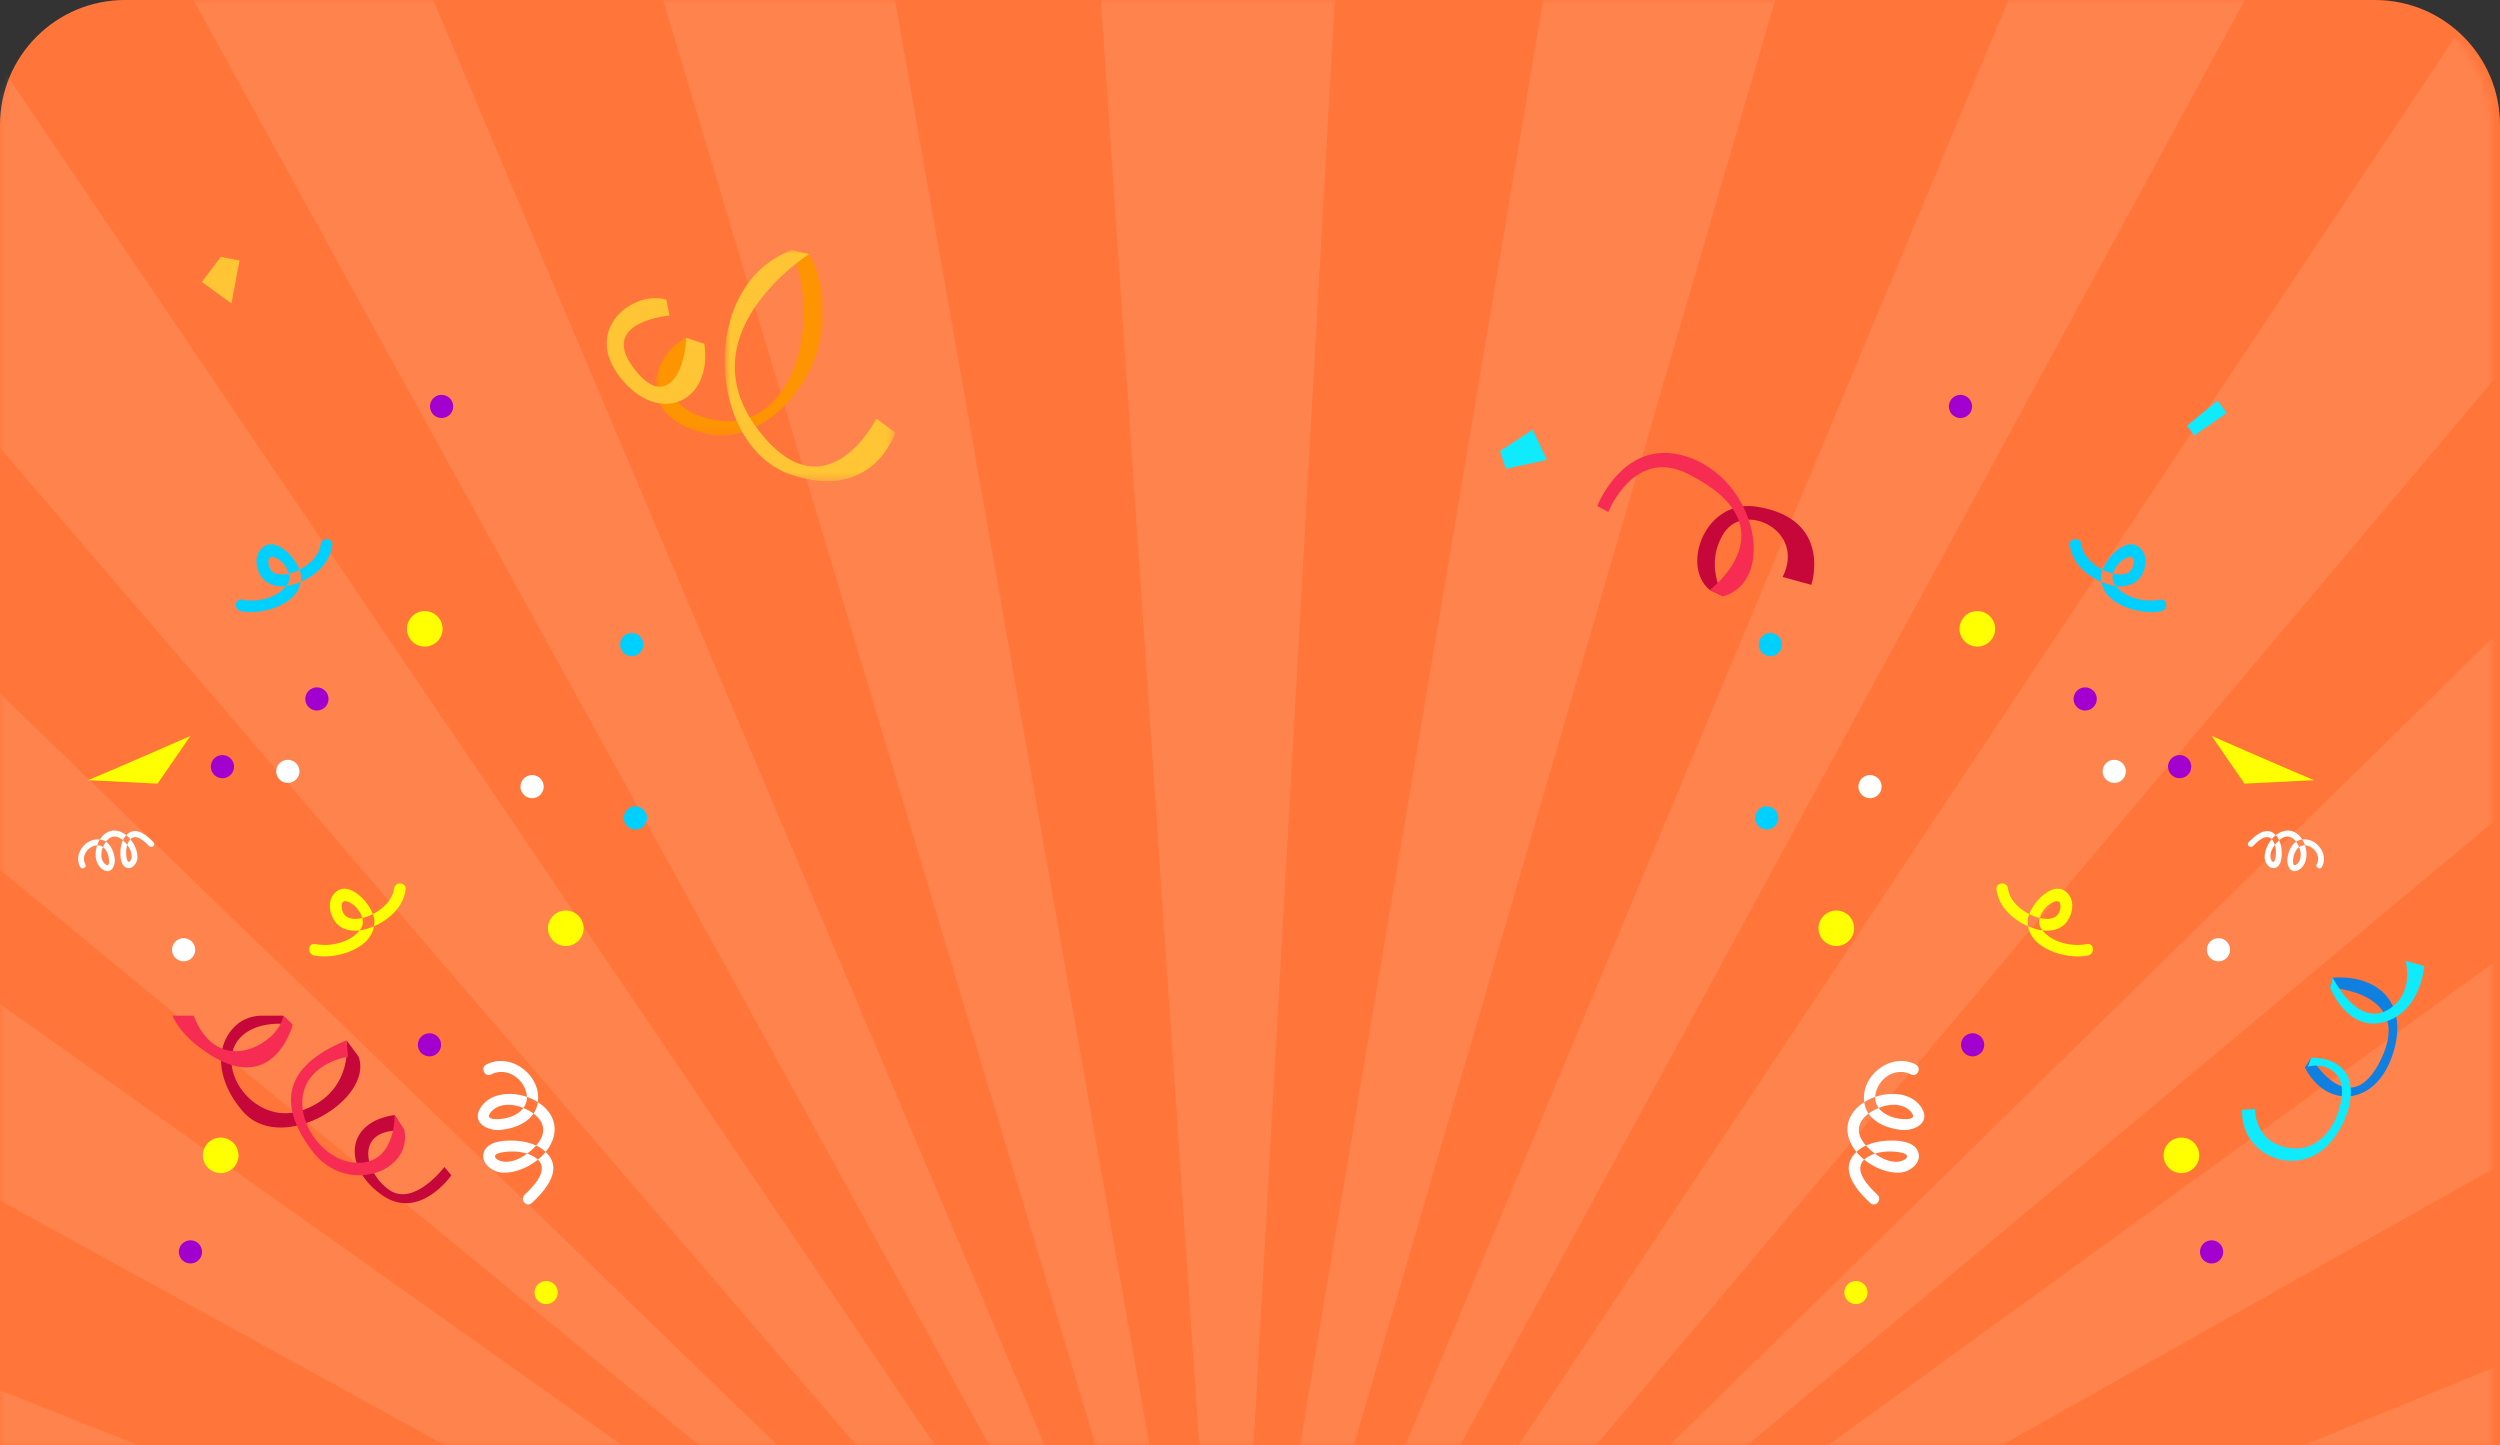 <svg width="320" height="185" viewBox="0 0 320 185" fill="none" xmlns="http://www.w3.org/2000/svg">
<rect x="0" y="0" width="320" height="185" fill="#333333" stroke="none"/>
<path d="M0 16C0 7.163 7.163 0 16 0H304C312.837 0 320 7.163 320 16V185H0V16Z" fill="#FF753A"/>
<mask id="mask0" mask-type="alpha" maskUnits="userSpaceOnUse" x="0" y="0" width="319" height="185">
<path d="M0 16C0 7.163 7.163 0 16 0H303C311.837 0 319 7.163 319 16V185H0V16Z" fill="white"/>
</mask>
<g mask="url(#mask0)">
<g opacity="0.1">
<mask id="mask1" mask-type="alpha" maskUnits="userSpaceOnUse" x="124" y="-2" width="61" height="226">
<path fill-rule="evenodd" clip-rule="evenodd" d="M124.021 223.423H184.788V-1.783H124.021L124.021 223.423Z" fill="white"/>
</mask>
<g mask="url(#mask1)">
<path fill-rule="evenodd" clip-rule="evenodd" d="M184.788 -247.856L158.11 226.748H156.339L124.021 -247.856H184.788Z" fill="white"/>
</g>
<mask id="mask2" mask-type="alpha" maskUnits="userSpaceOnUse" x="159" y="-2" width="141" height="226">
<path fill-rule="evenodd" clip-rule="evenodd" d="M159.368 223.423H299.51V-1.783L159.368 -1.783V223.423H159.368Z" fill="white"/>
</mask>
<g mask="url(#mask2)">
<path fill-rule="evenodd" clip-rule="evenodd" d="M299.51 -247.856L161.124 226.748H159.368L239.215 -247.856H299.51Z" fill="white"/>
</g>
<mask id="mask3" mask-type="alpha" maskUnits="userSpaceOnUse" x="162" y="-2" width="169" height="226">
<path fill-rule="evenodd" clip-rule="evenodd" d="M162.459 223.423H330.612V-1.783L162.459 -1.783V223.423H162.459Z" fill="white"/>
</mask>
<g mask="url(#mask3)">
<path fill-rule="evenodd" clip-rule="evenodd" d="M357.398 -129.034L164.248 226.748H162.459L357.398 -240.463V-129.034Z" fill="white"/>
</g>
<mask id="mask4" mask-type="alpha" maskUnits="userSpaceOnUse" x="166" y="-2" width="165" height="226">
<path fill-rule="evenodd" clip-rule="evenodd" d="M166.567 223.423H330.613V-1.783H166.567L166.567 223.423Z" fill="white"/>
</mask>
<g mask="url(#mask4)">
<path fill-rule="evenodd" clip-rule="evenodd" d="M169.097 226.747H166.567L357.31 -60.058V3.397L169.097 226.747Z" fill="white"/>
</g>
<mask id="mask5" mask-type="alpha" maskUnits="userSpaceOnUse" x="171" y="44" width="160" height="180">
<path fill-rule="evenodd" clip-rule="evenodd" d="M171.124 223.421H330.612V44.024H171.124V223.421H171.124Z" fill="white"/>
</mask>
<g mask="url(#mask5)">
<path fill-rule="evenodd" clip-rule="evenodd" d="M173.661 226.759H171.124L357.392 44.024V73.242L173.661 226.759Z" fill="white"/>
</g>
<mask id="mask6" mask-type="alpha" maskUnits="userSpaceOnUse" x="176" y="95" width="155" height="129">
<path fill-rule="evenodd" clip-rule="evenodd" d="M176.367 223.424H330.612V95.546L176.367 95.546V223.424Z" fill="white"/>
</mask>
<g mask="url(#mask6)">
<path fill-rule="evenodd" clip-rule="evenodd" d="M182.026 226.745H176.367L357.363 95.546V128.099L182.026 226.745Z" fill="white"/>
</g>
<mask id="mask7" mask-type="alpha" maskUnits="userSpaceOnUse" x="192" y="159" width="139" height="65">
<path fill-rule="evenodd" clip-rule="evenodd" d="M192.548 223.426H330.615V159.535H192.548L192.548 223.426H192.548Z" fill="white"/>
</mask>
<g mask="url(#mask7)">
<path fill-rule="evenodd" clip-rule="evenodd" d="M205.719 226.737H192.548L357.204 159.535V181.905L205.719 226.737Z" fill="white"/>
</g>
<mask id="mask8" mask-type="alpha" maskUnits="userSpaceOnUse" x="10" y="-2" width="145" height="226">
<path fill-rule="evenodd" clip-rule="evenodd" d="M10.673 223.423H154.492V-1.783H10.673L10.673 223.423Z" fill="white"/>
</mask>
<g mask="url(#mask8)">
<path fill-rule="evenodd" clip-rule="evenodd" d="M10.673 -247.856L152.737 226.748H154.492L70.916 -247.856H10.673Z" fill="white"/>
</g>
<mask id="mask9" mask-type="alpha" maskUnits="userSpaceOnUse" x="-12" y="-2" width="164" height="226">
<path fill-rule="evenodd" clip-rule="evenodd" d="M151.404 223.423H-11.565V-1.783H151.404V223.423Z" fill="white"/>
</mask>
<g mask="url(#mask9)">
<path fill-rule="evenodd" clip-rule="evenodd" d="M-46.31 -129.034L149.623 226.748H151.403L-46.31 -240.463V-129.034Z" fill="white"/>
</g>
<mask id="mask10" mask-type="alpha" maskUnits="userSpaceOnUse" x="-12" y="-2" width="160" height="226">
<path fill-rule="evenodd" clip-rule="evenodd" d="M147.98 223.423H-11.565V-1.783H147.98V223.423Z" fill="white"/>
</mask>
<g mask="url(#mask10)">
<path fill-rule="evenodd" clip-rule="evenodd" d="M145.454 226.747H147.98L-46.335 -60.058V3.397L145.454 226.747Z" fill="white"/>
</g>
<mask id="mask11" mask-type="alpha" maskUnits="userSpaceOnUse" x="-12" y="44" width="155" height="180">
<path fill-rule="evenodd" clip-rule="evenodd" d="M142.736 223.421H-11.565V44.024L142.736 44.024V223.421Z" fill="white"/>
</mask>
<g mask="url(#mask11)">
<path fill-rule="evenodd" clip-rule="evenodd" d="M140.213 226.759H142.736L-46.292 44.024V73.242L140.213 226.759Z" fill="white"/>
</g>
<mask id="mask12" mask-type="alpha" maskUnits="userSpaceOnUse" x="-12" y="95" width="151" height="129">
<path fill-rule="evenodd" clip-rule="evenodd" d="M138.491 223.424H-11.563V95.546H138.491V223.424Z" fill="white"/>
</mask>
<g mask="url(#mask12)">
<path fill-rule="evenodd" clip-rule="evenodd" d="M132.826 226.745H138.49L-46.476 95.546V128.099L132.826 226.745Z" fill="white"/>
</g>
<mask id="mask13" mask-type="alpha" maskUnits="userSpaceOnUse" x="-12" y="159" width="135" height="65">
<path fill-rule="evenodd" clip-rule="evenodd" d="M122.998 223.426H-11.563V159.535H122.998V223.426Z" fill="white"/>
</mask>
<g mask="url(#mask13)">
<path fill-rule="evenodd" clip-rule="evenodd" d="M109.749 226.737H122.998L-46.438 159.535V181.905L109.749 226.737Z" fill="white"/>
</g>
</g>
<path fill-rule="evenodd" clip-rule="evenodd" d="M192 57.738L192.75 60L198 58.869L196.179 55L192 57.738Z" fill="#0FEAFC"/>
<path fill-rule="evenodd" clip-rule="evenodd" d="M232.981 117.85C232.445 118.987 232.936 120.342 234.077 120.876C235.217 121.41 236.576 120.922 237.113 119.784C237.648 118.647 237.157 117.292 236.017 116.758C234.876 116.225 233.517 116.712 232.981 117.85Z" fill="#FFFF00"/>
<path fill-rule="evenodd" clip-rule="evenodd" d="M277.152 146.918C276.616 148.055 277.108 149.41 278.248 149.945C279.389 150.478 280.748 149.99 281.284 148.853C281.82 147.715 281.329 146.36 280.188 145.825C279.048 145.292 277.688 145.781 277.152 146.918Z" fill="#FFFF00"/>
<path fill-rule="evenodd" clip-rule="evenodd" d="M251.031 79.523C250.495 80.66 250.987 82.016 252.128 82.55C253.268 83.084 254.628 82.595 255.163 81.458C255.699 80.321 255.208 78.965 254.068 78.431C252.926 77.897 251.567 78.387 251.031 79.523Z" fill="#FFFF00"/>
<path fill-rule="evenodd" clip-rule="evenodd" d="M238.014 100.059C237.664 100.801 237.984 101.684 238.729 102.032C239.472 102.38 240.358 102.061 240.706 101.32C241.056 100.578 240.736 99.694 239.993 99.347C239.248 98.999 238.362 99.317 238.014 100.059Z" fill="white"/>
<path fill-rule="evenodd" clip-rule="evenodd" d="M269.277 98.105C268.928 98.847 269.249 99.731 269.992 100.078C270.736 100.427 271.622 100.108 271.971 99.366C272.321 98.625 272.001 97.742 271.256 97.394C270.513 97.046 269.626 97.364 269.277 98.105Z" fill="white"/>
<path fill-rule="evenodd" clip-rule="evenodd" d="M282.617 120.938C282.268 121.68 282.588 122.562 283.332 122.911C284.075 123.258 284.961 122.94 285.31 122.199C285.659 121.457 285.339 120.574 284.596 120.226C283.852 119.878 282.966 120.196 282.617 120.938Z" fill="white"/>
<path fill-rule="evenodd" clip-rule="evenodd" d="M224.79 104.06C224.441 104.803 224.76 105.685 225.505 106.034C226.248 106.382 227.134 106.062 227.483 105.321C227.832 104.58 227.512 103.697 226.769 103.349C226.025 103.001 225.139 103.32 224.79 104.06Z" fill="#00D0FF"/>
<path fill-rule="evenodd" clip-rule="evenodd" d="M225.261 81.875C224.913 82.616 225.232 83.499 225.976 83.847C226.719 84.195 227.605 83.877 227.954 83.135C228.304 82.394 227.984 81.51 227.241 81.163C226.497 80.814 225.611 81.133 225.261 81.875Z" fill="#00D0FF"/>
<path fill-rule="evenodd" clip-rule="evenodd" d="M251.148 133.107C250.799 133.848 251.12 134.732 251.863 135.079C252.607 135.428 253.493 135.109 253.842 134.368C254.191 133.626 253.872 132.743 253.127 132.395C252.384 132.047 251.497 132.365 251.148 133.107Z" fill="#A100CE"/>
<path fill-rule="evenodd" clip-rule="evenodd" d="M236.214 164.815C235.864 165.557 236.185 166.44 236.928 166.788C237.672 167.136 238.558 166.817 238.908 166.076C239.257 165.335 238.937 164.451 238.193 164.103C237.45 163.755 236.562 164.073 236.214 164.815Z" fill="#FFFF00"/>
<path fill-rule="evenodd" clip-rule="evenodd" d="M281.74 159.61C281.39 160.352 281.712 161.236 282.455 161.583C283.199 161.932 284.085 161.613 284.434 160.871C284.784 160.13 284.464 159.247 283.719 158.899C282.976 158.551 282.089 158.869 281.74 159.61Z" fill="#A100CE"/>
<path fill-rule="evenodd" clip-rule="evenodd" d="M277.648 97.5C277.299 98.241 277.62 99.125 278.363 99.473C279.107 99.821 279.993 99.502 280.342 98.762C280.691 98.019 280.372 97.136 279.627 96.787C278.885 96.44 277.997 96.758 277.648 97.5Z" fill="#A100CE"/>
<path fill-rule="evenodd" clip-rule="evenodd" d="M265.558 88.836C265.208 89.578 265.528 90.46 266.272 90.808C267.016 91.156 267.901 90.838 268.25 90.097C268.6 89.355 268.28 88.472 267.537 88.124C266.792 87.775 265.906 88.094 265.558 88.836Z" fill="#A100CE"/>
<path fill-rule="evenodd" clip-rule="evenodd" d="M249.596 51.394C249.246 52.136 249.566 53.019 250.311 53.367C251.054 53.715 251.94 53.396 252.288 52.655C252.638 51.913 252.318 51.03 251.575 50.682C250.83 50.334 249.944 50.653 249.596 51.394Z" fill="#A100CE"/>
<path fill-rule="evenodd" clip-rule="evenodd" d="M255.546 113.86C255.888 116.567 258.534 118.476 261.053 119.029C262.134 119.266 263.422 119.12 264.252 118.334C265.131 117.503 265.607 115.808 264.935 114.719C263.22 111.939 259.632 115.816 259.547 117.854C259.4 121.404 264.474 122.867 267.254 122.309C268.182 122.123 268.062 120.645 267.122 120.834C265.172 121.225 262.583 120.637 261.351 118.982C260.633 118.015 261.199 116.88 261.899 116.118C262.398 115.575 263.834 114.715 263.734 116.082C263.594 118.001 261.579 117.775 260.258 117.242C258.799 116.654 257.234 115.369 257.026 113.727C256.907 112.782 255.425 112.909 255.546 113.86Z" fill="#FFFF00"/>
<path fill-rule="evenodd" clip-rule="evenodd" d="M264.932 69.781C265.275 72.488 267.921 74.397 270.44 74.951C271.521 75.188 272.808 75.042 273.638 74.255C274.517 73.425 274.992 71.731 274.321 70.641C272.606 67.861 269.018 71.739 268.933 73.777C268.786 77.325 273.861 78.789 276.641 78.23C277.57 78.044 277.449 76.567 276.508 76.755C274.558 77.147 271.969 76.559 270.738 74.904C270.019 73.938 270.585 72.802 271.286 72.039C271.785 71.496 273.22 70.637 273.12 72.004C272.981 73.924 270.965 73.696 269.645 73.163C268.185 72.575 266.621 71.291 266.413 69.648C266.293 68.704 264.812 68.831 264.932 69.781Z" fill="#00D0FF"/>
<path fill-rule="evenodd" clip-rule="evenodd" d="M245.212 136.252C241.998 134.6 237.977 137.781 238.657 141.29C239.077 143.459 241.314 144.386 243.289 144.627C244.949 144.83 247.188 143.757 245.977 141.814C243.789 138.303 236.55 140.347 236.474 144.453C236.415 147.584 240.221 150.218 243.124 150.108C244.408 150.06 246.077 148.841 245.51 147.403C244.944 145.969 242.661 145.937 241.407 146.014C239.738 146.117 237.932 146.719 237.012 148.192C235.722 150.261 238.016 152.705 239.388 153.99C240.055 154.615 240.971 153.539 240.309 152.919C239.184 151.865 236.968 149.638 238.834 148.247C240.037 147.351 241.922 147.239 243.342 147.531C244.843 147.838 243.846 148.671 242.832 148.71C241.244 148.769 239.541 147.536 238.614 146.353C237.417 144.83 237.874 143.352 239.444 142.354C240.67 141.574 242.263 141.101 243.66 141.644C244.123 141.825 244.591 142.175 244.815 142.628C245.159 143.336 243.889 143.258 243.528 143.235C241.408 143.109 239.326 141.702 240.24 139.412C240.93 137.68 242.886 136.643 244.61 137.529C245.422 137.947 246.021 136.669 245.212 136.252Z" fill="white"/>
<path fill-rule="evenodd" clip-rule="evenodd" d="M297.22 110.956C298.112 109.268 296.441 107.13 294.573 107.473C293.42 107.685 292.919 108.862 292.78 109.903C292.665 110.779 293.225 111.966 294.262 111.335C296.137 110.196 295.085 106.365 292.903 106.307C291.241 106.262 289.825 108.26 289.87 109.792C289.89 110.471 290.53 111.356 291.296 111.063C292.061 110.771 292.088 109.566 292.053 108.903C292.006 108.023 291.694 107.066 290.915 106.574C289.822 105.884 288.513 107.084 287.823 107.802C287.489 108.151 288.057 108.639 288.39 108.293C288.954 107.704 290.146 106.544 290.878 107.535C291.348 108.174 291.399 109.169 291.239 109.919C291.067 110.709 290.629 110.179 290.614 109.644C290.589 108.806 291.252 107.911 291.885 107.427C292.698 106.803 293.483 107.05 294.005 107.884C294.414 108.535 294.659 109.378 294.363 110.113C294.266 110.358 294.078 110.602 293.836 110.717C293.457 110.897 293.505 110.227 293.519 110.037C293.595 108.918 294.351 107.825 295.564 108.317C296.48 108.69 297.023 109.726 296.544 110.633C296.319 111.06 296.996 111.381 297.22 110.956Z" fill="white"/>
<path fill-rule="evenodd" clip-rule="evenodd" d="M296.203 99.86C294.225 99.075 283.088 94.197 283.088 94.197L287.301 100.309L296.203 99.86Z" fill="#FFFF00"/>
<path fill-rule="evenodd" clip-rule="evenodd" d="M74.487 117.85C75.023 118.987 74.531 120.342 73.391 120.876C72.25 121.41 70.891 120.922 70.355 119.784C69.82 118.647 70.311 117.292 71.451 116.758C72.592 116.225 73.951 116.712 74.487 117.85Z" fill="#FFFF00"/>
<path fill-rule="evenodd" clip-rule="evenodd" d="M30.314 146.918C30.85 148.055 30.359 149.41 29.218 149.945C28.078 150.478 26.718 149.99 26.182 148.853C25.647 147.715 26.138 146.36 27.278 145.825C28.419 145.292 29.779 145.781 30.314 146.918Z" fill="#FFFF00"/>
<path fill-rule="evenodd" clip-rule="evenodd" d="M56.436 79.523C56.972 80.66 56.48 82.016 55.339 82.55C54.199 83.084 52.839 82.595 52.304 81.458C51.768 80.321 52.259 78.965 53.399 78.431C54.541 77.897 55.9 78.387 56.436 79.523Z" fill="#FFFF00"/>
<path fill-rule="evenodd" clip-rule="evenodd" d="M69.454 100.059C69.803 100.801 69.483 101.684 68.739 102.032C67.996 102.38 67.109 102.061 66.761 101.32C66.411 100.578 66.731 99.694 67.474 99.347C68.219 98.999 69.105 99.317 69.454 100.059Z" fill="white"/>
<path fill-rule="evenodd" clip-rule="evenodd" d="M38.189 98.105C38.539 98.847 38.217 99.731 37.474 100.078C36.731 100.427 35.844 100.108 35.495 99.366C35.146 98.625 35.465 97.742 36.21 97.394C36.953 97.046 37.841 97.364 38.189 98.105Z" fill="white"/>
<path fill-rule="evenodd" clip-rule="evenodd" d="M24.85 120.938C25.199 121.68 24.88 122.562 24.135 122.911C23.392 123.258 22.507 122.94 22.157 122.199C21.808 121.457 22.128 120.574 22.871 120.226C23.615 119.878 24.501 120.196 24.85 120.938Z" fill="white"/>
<path fill-rule="evenodd" clip-rule="evenodd" d="M82.677 104.06C83.027 104.803 82.707 105.685 81.963 106.034C81.219 106.382 80.333 106.062 79.984 105.321C79.635 104.58 79.955 103.697 80.698 103.349C81.443 103.001 82.329 103.32 82.677 104.06Z" fill="#00D0FF"/>
<path fill-rule="evenodd" clip-rule="evenodd" d="M82.207 81.875C82.555 82.616 82.236 83.499 81.492 83.847C80.749 84.195 79.862 83.877 79.514 83.135C79.164 82.394 79.484 81.51 80.227 81.163C80.971 80.814 81.857 81.133 82.207 81.875Z" fill="#00D0FF"/>
<path fill-rule="evenodd" clip-rule="evenodd" d="M56.319 133.107C56.668 133.848 56.347 134.732 55.604 135.079C54.86 135.428 53.974 135.109 53.625 134.368C53.276 133.626 53.595 132.743 54.34 132.395C55.083 132.047 55.97 132.365 56.319 133.107Z" fill="#A100CE"/>
<path fill-rule="evenodd" clip-rule="evenodd" d="M71.254 164.815C71.603 165.557 71.282 166.44 70.539 166.788C69.795 167.136 68.909 166.817 68.559 166.076C68.21 165.335 68.53 164.451 69.274 164.103C70.017 163.755 70.905 164.073 71.254 164.815Z" fill="#FFFF00"/>
<path fill-rule="evenodd" clip-rule="evenodd" d="M25.726 159.61C26.076 160.352 25.755 161.236 25.011 161.583C24.268 161.932 23.381 161.613 23.032 160.871C22.683 160.13 23.003 159.247 23.747 158.899C24.49 158.551 25.378 158.869 25.726 159.61Z" fill="#A100CE"/>
<path fill-rule="evenodd" clip-rule="evenodd" d="M29.819 97.5C30.168 98.241 29.847 99.125 29.104 99.473C28.36 99.821 27.474 99.502 27.125 98.762C26.776 98.019 27.095 97.136 27.84 96.787C28.582 96.44 29.47 96.758 29.819 97.5Z" fill="#A100CE"/>
<path fill-rule="evenodd" clip-rule="evenodd" d="M41.91 88.836C42.259 89.578 41.939 90.46 41.195 90.808C40.452 91.156 39.566 90.838 39.217 90.097C38.867 89.355 39.187 88.472 39.93 88.124C40.675 87.775 41.561 88.094 41.91 88.836Z" fill="#A100CE"/>
<path fill-rule="evenodd" clip-rule="evenodd" d="M57.871 51.394C58.221 52.136 57.901 53.019 57.157 53.367C56.413 53.715 55.527 53.396 55.179 52.655C54.829 51.913 55.149 51.03 55.892 50.682C56.637 50.334 57.523 50.653 57.871 51.394Z" fill="#A100CE"/>
<path fill-rule="evenodd" clip-rule="evenodd" d="M51.921 113.86C51.579 116.567 48.933 118.476 46.414 119.029C45.333 119.266 44.045 119.12 43.215 118.334C42.336 117.503 41.86 115.808 42.532 114.719C44.247 111.939 47.835 115.816 47.92 117.854C48.067 121.404 42.993 122.867 40.213 122.309C39.285 122.123 39.405 120.645 40.346 120.834C42.295 121.225 44.885 120.637 46.116 118.982C46.834 118.015 46.268 116.88 45.568 116.118C45.069 115.575 43.633 114.715 43.733 116.082C43.873 118.001 45.889 117.775 47.209 117.242C48.668 116.654 50.233 115.369 50.441 113.727C50.561 112.782 52.042 112.909 51.921 113.86Z" fill="#FFFF00"/>
<path fill-rule="evenodd" clip-rule="evenodd" d="M42.535 69.781C42.192 72.488 39.547 74.397 37.028 74.951C35.946 75.188 34.659 75.042 33.829 74.255C32.95 73.425 32.475 71.731 33.146 70.641C34.861 67.861 38.449 71.739 38.534 73.777C38.681 77.325 33.606 78.789 30.827 78.23C29.898 78.044 30.018 76.567 30.959 76.755C32.909 77.147 35.498 76.559 36.729 74.904C37.449 73.938 36.882 72.802 36.181 72.039C35.683 71.496 34.247 70.637 34.347 72.004C34.486 73.924 36.502 73.696 37.822 73.163C39.282 72.575 40.847 71.291 41.054 69.648C41.174 68.704 42.655 68.831 42.535 69.781Z" fill="#00D0FF"/>
<path fill-rule="evenodd" clip-rule="evenodd" d="M68.809 141.29C68.389 143.459 66.152 144.386 64.178 144.627C62.518 144.83 60.278 143.757 61.489 141.814C63.678 138.303 70.916 140.347 70.992 144.453C71.051 147.584 67.246 150.218 64.342 150.108C63.059 150.06 61.39 148.841 61.957 147.403C62.523 145.969 64.806 145.937 66.059 146.014C67.729 146.117 69.534 146.719 70.454 148.192C71.744 150.261 69.45 152.705 68.078 153.99C67.411 154.615 66.496 153.539 67.157 152.919C68.282 151.865 70.499 149.638 68.633 148.247C67.429 147.351 65.544 147.239 64.125 147.531C62.623 147.838 63.621 148.671 64.635 148.71C66.222 148.769 67.925 147.536 68.853 146.353C70.049 144.83 69.593 143.352 68.023 142.354C66.796 141.574 65.203 141.101 63.806 141.644C63.343 141.825 62.875 142.175 62.652 142.628C62.307 143.336 63.577 143.258 63.939 143.235C66.058 143.109 68.14 141.702 67.227 139.412C66.537 137.68 64.581 136.643 62.856 137.529C62.044 137.947 61.446 136.669 62.255 136.252C65.468 134.6 69.489 137.781 68.809 141.29Z" fill="white"/>
<path fill-rule="evenodd" clip-rule="evenodd" d="M10.247 110.956C9.355 109.268 11.026 107.13 12.894 107.473C14.048 107.685 14.549 108.862 14.687 109.903C14.802 110.779 14.243 111.966 13.205 111.335C11.33 110.196 12.383 106.365 14.564 106.307C16.226 106.262 17.642 108.26 17.597 109.792C17.577 110.471 16.938 111.356 16.172 111.063C15.407 110.771 15.38 109.566 15.415 108.903C15.462 108.023 15.774 107.066 16.552 106.574C17.646 105.884 18.954 107.084 19.644 107.802C19.978 108.151 19.41 108.639 19.077 108.293C18.513 107.704 17.321 106.544 16.59 107.535C16.119 108.174 16.069 109.169 16.228 109.919C16.4 110.709 16.838 110.179 16.854 109.644C16.878 108.806 16.215 107.911 15.582 107.427C14.769 106.803 13.985 107.05 13.462 107.884C13.054 108.535 12.809 109.378 13.105 110.113C13.202 110.358 13.39 110.602 13.632 110.717C14.01 110.897 13.962 110.227 13.948 110.037C13.872 108.918 13.116 107.825 11.903 108.317C10.987 108.69 10.444 109.726 10.923 110.633C11.148 111.06 10.472 111.381 10.247 110.956Z" fill="white"/>
<path fill-rule="evenodd" clip-rule="evenodd" d="M11.264 99.86C13.242 99.075 24.379 94.197 24.379 94.197L20.166 100.309L11.264 99.86Z" fill="#FFFF00"/>
<path fill-rule="evenodd" clip-rule="evenodd" d="M298.596 125.144C304.534 124.729 308.472 128.529 306.211 135.128C303.95 141.729 297.678 141.873 295.024 136.637L295.84 135.369C295.84 135.369 300.807 143.945 304.816 135.499C308.892 126.91 298.251 126.423 298.251 126.423L298.596 125.144Z" fill="#0F80E0"/>
<path fill-rule="evenodd" clip-rule="evenodd" d="M307.914 123.001L310.314 123.644C310.314 123.644 309.892 129.473 305.196 130.816C300.499 132.159 298.251 126.424 298.251 126.424L298.595 125.144C298.595 125.144 301.761 131.672 305.772 129.182C309.116 127.106 307.914 123.001 307.914 123.001Z" fill="#0FEAFC"/>
<path fill-rule="evenodd" clip-rule="evenodd" d="M295.84 135.369C302.98 135.525 301.394 142.665 298.254 146.272C294.172 150.961 286.746 147.995 286.993 142.05L288.646 141.952C288.646 141.952 288.531 146.65 293.589 146.991C298.646 147.333 300.791 139.93 299.308 137.843C297.824 135.757 295.404 136.536 295.404 136.536L295.84 135.369Z" fill="#0FEAFC"/>
<path fill-rule="evenodd" clip-rule="evenodd" d="M228.175 73.854L231.856 74.859C231.856 74.859 234.652 66.382 224.839 64.853C218.259 63.827 215.106 72.49 218.858 75.519L220.583 76.328C220.583 76.328 218.052 72.199 220.698 68.179C223.344 64.16 231.166 67.947 228.175 73.854Z" fill="#C5073A"/>
<path fill-rule="evenodd" clip-rule="evenodd" d="M220.583 76.329C227.255 74.372 225.02 61.907 216.442 58.637C208.045 55.436 204.452 64.77 204.452 64.77L205.86 65.542C205.86 65.542 209.121 57.234 215.957 60.609C229.671 67.383 218.858 75.519 218.858 75.519L220.583 76.329Z" fill="#F72C53"/>
<mask id="mask14" mask-type="alpha" maskUnits="userSpaceOnUse" x="83" y="32" width="23" height="24">
<path fill-rule="evenodd" clip-rule="evenodd" d="M105.442 32H83.915L83.915 55.755H105.442V32V32Z" fill="white"/>
</mask>
<g mask="url(#mask14)">
<path fill-rule="evenodd" clip-rule="evenodd" d="M103.565 32.519C109.737 43.647 99.496 57.927 90.138 55.477C80.778 53.028 83.684 45.302 87.814 43.23L89.955 44.285C89.955 44.285 81.07 51.103 90.811 53.617C100.551 56.13 105.593 42.858 101.371 31.999L103.565 32.519Z" fill="#FE9400"/>
</g>
<mask id="mask15" mask-type="alpha" maskUnits="userSpaceOnUse" x="92" y="32" width="23" height="30">
<path fill-rule="evenodd" clip-rule="evenodd" d="M92.748 32H114.6V61.599H92.748V32H92.748Z" fill="white"/>
</mask>
<g mask="url(#mask15)">
<path fill-rule="evenodd" clip-rule="evenodd" d="M112.178 53.577L114.6 55.375C114.6 55.375 111.73 64.399 101.141 60.717C90.552 57.035 89.284 36.465 101.371 32L103.564 32.52C103.564 32.52 87.181 42.88 97.432 55.512C105.943 66 112.178 53.577 112.178 53.577Z" fill="#FFC534"/>
</g>
<path fill-rule="evenodd" clip-rule="evenodd" d="M90.161 44.009C91.241 51.505 84.37 54.559 79.44 48.391C74.509 42.223 80.92 37.1 85.291 38.353L85.702 40.395C85.702 40.395 76.772 41.113 80.958 46.909C85.145 52.705 87.717 47.584 87.814 43.231L90.161 44.009Z" fill="#FFC534"/>
<path fill-rule="evenodd" clip-rule="evenodd" d="M43.984 140.812C42.008 142.79 38.954 144.258 36.121 144.323C34.717 144.354 33.364 144.041 32.226 143.273C31.814 142.996 31.43 142.658 31.08 142.257C29.76 140.735 28.904 139.11 28.526 137.541C28.38 136.949 28.306 136.364 28.298 135.794V135.765C28.293 135.239 28.348 134.73 28.46 134.24C28.727 133.08 29.324 132.037 30.259 131.198C31.148 130.398 32.334 130.006 33.532 130.006H36.246L37.456 131.195C37.456 131.195 36.835 131.063 35.926 131.042C34.611 131.01 32.702 131.209 31.23 132.376C30.475 132.976 30.005 133.722 29.783 134.536C29.623 135.108 29.586 135.712 29.653 136.324C30.01 139.558 33.316 142.959 37.334 142.444C37.828 142.382 38.332 142.259 38.841 142.071C40.785 141.354 42.063 140.28 42.894 139.126C44.88 136.377 44.356 133.161 44.356 133.161L45.908 135.26C46.555 137.115 45.653 139.145 43.984 140.812Z" fill="#C5073A"/>
<path fill-rule="evenodd" clip-rule="evenodd" d="M50.505 142.724C44.279 143.611 43.834 149.232 48.726 152.851C53.619 156.471 57.771 150.436 57.771 150.436L56.881 149.376C56.881 149.376 53.002 154.518 49.826 152.316C46.65 150.114 45.178 144.33 51.771 144.709L50.505 142.724Z" fill="#C5073A"/>
<path fill-rule="evenodd" clip-rule="evenodd" d="M37.456 131.195C37.456 131.195 35.652 138.141 29.654 136.324C29.224 136.195 28.773 136.019 28.299 135.794C28.294 135.789 28.289 135.786 28.283 135.786C27.839 135.573 27.375 135.314 26.891 135.006C26.34 134.657 25.758 134.242 25.152 133.757C23.6 132.514 22.62 131.25 22.085 130.006H24.783C24.802 130.058 24.823 130.112 24.845 130.165C25.773 132.468 27.071 133.715 28.461 134.24C28.687 134.329 28.92 134.397 29.152 134.444C29.362 134.488 29.573 134.518 29.783 134.536C32.396 134.739 35.026 132.867 35.927 131.042C36.102 130.689 36.214 130.339 36.246 130.006L37.456 131.195Z" fill="#F72C53"/>
<path fill-rule="evenodd" clip-rule="evenodd" d="M44.357 133.16C36.123 136.516 35.601 141.518 39.94 147.295C44.278 153.071 52.74 150.095 51.771 144.709L50.505 142.723C50.505 142.723 50.707 148.419 46.336 148.821C41.965 149.222 38.004 144.201 38.792 140.087C39.58 135.973 44.548 135.259 44.548 135.259L44.357 133.16Z" fill="#F72C53"/>
<path fill-rule="evenodd" clip-rule="evenodd" d="M25.833 36.093L29.629 38.846L30.664 33.341L28.249 32.882L25.833 36.093Z" fill="#FFC534"/>
<path fill-rule="evenodd" clip-rule="evenodd" d="M279.945 54.483L280.866 55.744L285.007 52.877L283.856 51.272L279.945 54.483Z" fill="#0FEAFC"/>
</g>
</svg>
